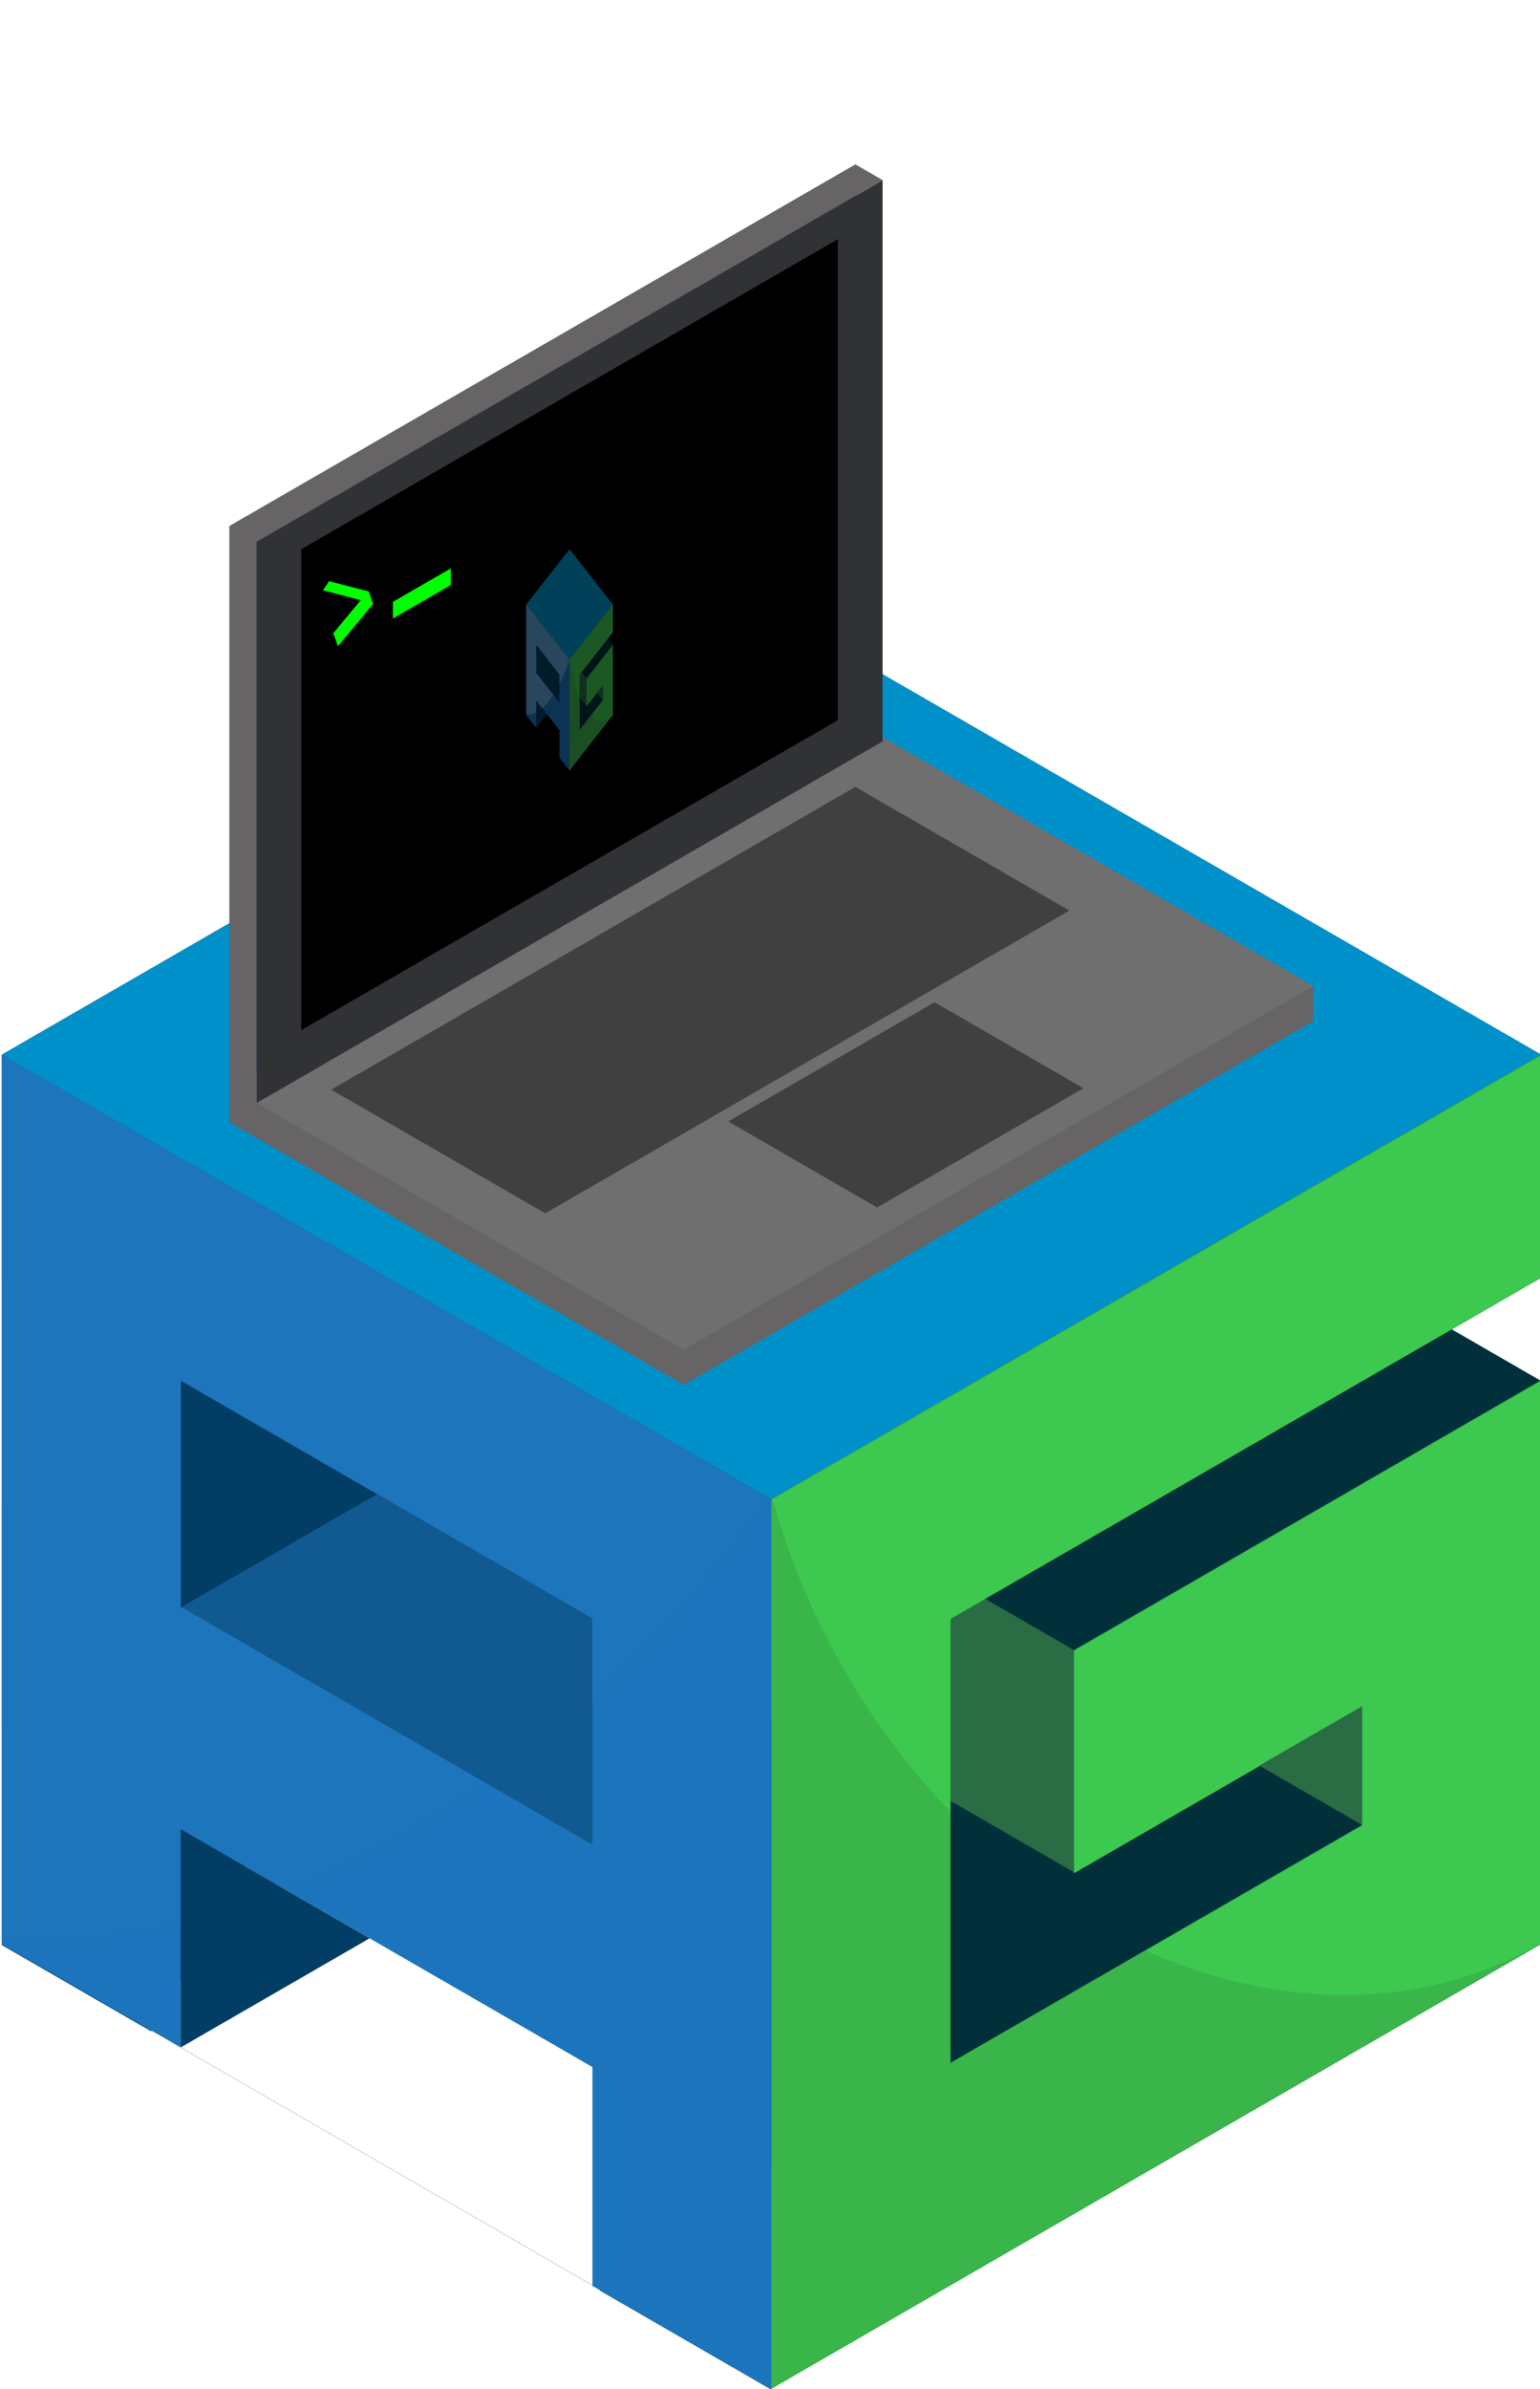 <?xml version="1.0" encoding="UTF-8" standalone="no"?><!DOCTYPE svg PUBLIC "-//W3C//DTD SVG 1.1//EN" "http://www.w3.org/Graphics/SVG/1.1/DTD/svg11.dtd"><svg width="100%" height="100%" viewBox="0 0 516 800" version="1.1" xmlns="http://www.w3.org/2000/svg" xmlns:xlink="http://www.w3.org/1999/xlink" xml:space="preserve" xmlns:serif="http://www.serif.com/" style="fill-rule:evenodd;clip-rule:evenodd;stroke-linejoin:round;stroke-miterlimit:1.414;"><g id="AGI-LOGO-BOX" serif:id="AGI LOGO BOX"><path id="Base" d="M516.395,462.455l0,188.526l-128.947,74.448l-128.948,74.447l-57.453,-33.17l-71.495,-41.277l-78.855,-45.528l32.901,-56.986l150.35,86.805l-32.904,56.991l-0.025,0.044l-150.35,-86.805l0.028,-0.049l-50.092,-28.92l0,-148.896l0,-148.896l128.947,-74.448l128.948,-74.448l128.948,74.448l128.947,74.448l0,109.266Zm0,0l0,-34.581l-14.974,8.645l-14.974,8.645l14.974,8.646l14.974,8.645Z" style="fill:url(#_Linear1);"/><path id="Top" d="M0.605,353.189l128.947,74.448l128.948,74.448l128.948,-74.448l128.947,-74.448l-128.947,-74.448l-128.948,-74.448l-128.948,74.448l-128.947,74.448Z" style="fill:url(#_Linear2);fill-rule:nonzero;"/><g id="A"><path id="Compound-Shape" serif:id="Compound Shape" d="M200.945,767.026l57.555,33.23l0,-148.896l0,-148.896l-128.948,-74.448l-128.947,-74.448l0,297.792l49.99,28.862l33.003,-57.162l150.35,86.804l-33.003,57.162Z" style="fill:url(#_Linear3);"/><path id="Compound-Shape1" serif:id="Compound Shape" d="M60.605,685.622l-30,-17.321l-30,-17.32l0,-297.792l30,17.32l30,17.321l0,297.792Z" style="fill:#1c74bc;"/><path id="Compound-Shape2" serif:id="Compound Shape" d="M258.5,800.111l-30,-17.32l-30,-17.321l0,-297.791l30,17.32l30,17.321l0,297.791Z" style="fill:#1c74bc;"/><path id="Compound-Shape3" serif:id="Compound Shape" d="M0.605,427.637l0,-74.448l128.948,74.448l128.947,74.448l0,74.448l-128.947,-74.448l-128.948,-74.448Z" style="fill:#1c74bc;"/><path id="Compound-Shape4" serif:id="Compound Shape" d="M0.605,577.935l0,-74.448l128.947,74.448l128.948,74.448l0,74.448l-128.948,-74.448l-128.947,-74.448Z" style="fill:#1c74bc;"/><path id="Compound-Shape5" serif:id="Compound Shape" d="M257.497,501.505l-127.945,-73.868l-128.947,-74.448l0,296.025c18.94,1.498 39.187,-0.29 60,-5.186l0,-31.452l35.279,20.368c22.31,-8.743 44.788,-20.816 66.571,-36.013l-32.903,-18.996l-68.947,-39.807l0,-75.85l68.947,39.807l68.948,39.806l0,26.377c7.667,-6.901 15.172,-14.215 22.472,-21.93c13.628,-14.403 25.821,-29.443 36.525,-44.833Z" style="fill:url(#_Linear4);"/><path id="Polygon" d="M60.605,538.293l0,-75.838l65.677,37.919l-65.677,37.919Z" style="fill:#013d64;fill-rule:nonzero;"/><path id="Polygon1" serif:id="Polygon" d="M60.55,685.622l0,-73.073l63.283,36.536l-63.283,36.537Z" style="fill:#013d64;fill-rule:nonzero;"/></g><g id="G"><path id="Compound-Shape6" serif:id="Compound Shape" d="M359.871,552.594l0,74.372l-32.208,-18.595l-32.208,-18.596l0.007,-0.003l-30.547,-17.636l32.202,-55.776l62.749,36.228l0.005,-0.003l0,0.006l0.002,0.001l-0.002,0.002Z" style="fill:#2a6c43;"/><path id="Compound-Shape7" serif:id="Compound Shape" d="M258.491,799.862l30,-17.32l30,-17.321l0,-297.792l-30,17.321l-30,17.32l0,297.792Z" style="fill:#3ab54a;"/><path id="Compound-Shape8" serif:id="Compound Shape" d="M516.386,427.622l0,-74.447l-128.947,74.447l-128.948,74.448l0,74.448l128.948,-74.448l128.947,-74.448Z" style="fill:#3ab54a;"/><path id="Compound-Shape9" serif:id="Compound Shape" d="M516.387,650.966l0,-74.448l-128.948,74.448l-128.948,74.448l0,74.448l128.948,-74.448l128.948,-74.448Z" style="fill:#3ab54a;"/><path id="Compound-Shape10" serif:id="Compound Shape" d="M516.387,608.214l0,-74.448l-60,34.641l0,74.448l60,-34.641Z" style="fill:#3ab54a;"/><path id="Compound-Shape11" serif:id="Compound Shape" d="M516.377,536.658l0,-74.448l-60,34.641l0,74.448l60,-34.641Z" style="fill:#3ab54a;"/><path id="Compound-Shape12" serif:id="Compound Shape" d="M359.876,552.587l98.948,-57.127l0,74.448l-98.948,57.127l0,-74.448Z" style="fill:#3ab54a;"/><path id="Compound-Shape13" serif:id="Compound Shape" d="M383.897,653.276l3.548,-2.049l68.948,-39.807l0,-39.844l-96.51,55.72l0,-74.448l96.5,-55.715l0,-0.021l60,-34.642l0,71.562l0.01,-0.005l0,116.771c-1.503,0.86 -3.029,1.694 -4.576,2.499c-39.334,20.469 -85.382,18.957 -127.92,-0.021Zm-65.399,-46.512l0,-64.626l68.947,-39.807l128.948,-74.448l0,-74.448l-128.948,74.448l-68.947,39.807l-30,17.321l-29.616,17.098c4.47,16.081 10.75,32.141 18.911,47.824c11.228,21.577 25.085,40.648 40.705,56.831Z" style="fill:url(#_Linear5);"/><path id="Polygon2" serif:id="Polygon" d="M456.395,611.136l0,-39.765l-34.437,19.882l34.437,19.883Z" style="fill:#2a6c43;fill-rule:nonzero;"/></g><g id="Laptop"><path id="Compound-Shape14" serif:id="Compound Shape" d="M76.918,364.119l46.723,26.976l105.485,60.901l105.484,-60.901l105.484,-60.902l-105.484,-60.901l-46.723,-26.976l-102.942,59.433l-108.027,62.37Z" style="fill:url(#_Linear6);"/><path id="Compound-Shape15" serif:id="Compound Shape" d="M243.997,375.541l15.314,8.841l34.573,19.961l34.573,-19.961l34.573,-19.96l-34.573,-19.961l-15.314,-8.842l-33.74,19.48l-35.406,20.442Z" style="fill:#404040;"/><path id="Compound-Shape16" serif:id="Compound Shape" d="M182.696,406.304l-32.834,-18.956l-38.893,-22.455l89.922,-51.916l85.688,-49.472l38.893,22.454l32.834,18.957l-87.455,50.492l-88.155,50.896Z" style="fill:#404040;"/><path id="Compound-Shape17" serif:id="Compound Shape" d="M76.906,364.105l46.735,26.982l105.485,60.902l105.484,-60.902l95.304,-55.023l0.001,0l5.081,-2.933l5.087,-2.937l0,11.741l0.011,0.007l-105.484,60.901l-105.484,60.901l-105.485,-60.901l-46.735,-26.983l0,-11.755Z" style="fill:#666465;"/><path id="Compound-Shape18" serif:id="Compound Shape" d="M286.699,0.744l0,242.245l-104.895,60.561l-104.895,60.561l0,-121.122l0,-66.832l104.895,-60.561l104.895,-60.561l0,-54.291Z" style="fill:#3c4eb5;"/><path id="Compound-Shape19" serif:id="Compound Shape" d="M295.735,6.021l0,242.245l-104.895,60.561l-104.894,60.561l0,-121.122l0,-66.832l104.894,-60.561l104.895,-60.561l0,-54.291Z" style="fill:#313235;"/><path id="Compound-Shape20" serif:id="Compound Shape" d="M280.732,33.578l0,207.596l-89.892,51.899l-89.892,51.899l0,-103.798l0,-57.272l89.892,-51.899l89.892,-51.9l0,-46.525Z"/><path id="Compound-Shape21" serif:id="Compound Shape" d="M286.699,55.092l0,-0.057l-0.05,0.029l-0.007,-0.004l0,0.008l-104.838,60.528l-104.895,60.561l0,-54.291l0,242.245l9.037,-5.218l0,-110.627l0,-66.832l104.894,-60.561l95.802,-55.311l0,0.001l4.548,-2.626l4.548,-2.626l-4.548,-2.625l-4.491,-2.594Zm-200.694,314.296l0,-5.252l0,-5.251l-4.548,2.625l-4.548,2.626l9.096,5.252Z" style="fill:#666465;"/><path id="Compound-Shape22" serif:id="Compound Shape" d="M125.05,202.216l-1.592,-4.328l-5.904,7.086l-5.904,7.086l1.592,4.328l5.904,-7.086l5.904,-7.086Z" style="fill:#0f0;"/><path id="Compound-Shape23" serif:id="Compound Shape" d="M123.641,198.079l-6.696,-1.731l-6.697,-1.731l-2.033,3.079l13.394,3.462l2.032,-3.079Z" style="fill:#0f0;"/><path id="Compound-Shape24" serif:id="Compound Shape" d="M151.056,195.931l0,-5.603l-9.705,5.603l-9.705,5.603l0,5.604l9.705,-5.604l9.705,-5.603Z" style="fill:#0f0;"/><g id="AGI-LOGO-BOX1" serif:id="AGI LOGO BOX"><g opacity="0.44"><path id="Base1" serif:id="Base" d="M205.353,216.011l0,23.448l-7.256,9.259l-7.257,9.26l-3.233,-4.126l-4.023,-5.134l-4.437,-5.662l1.851,-7.088l8.461,10.796l-1.852,7.089l-0.001,0.005l-8.461,-10.796l0.002,-0.006l-2.819,-3.597l0,-18.519l0,-18.519l7.256,-9.26l7.256,-9.259l7.257,9.259l7.256,9.26l0,13.59Zm0,0l0,-4.301l-0.843,1.075l-0.843,1.075l0.843,1.075l0.843,1.076Z" style="fill:url(#_Linear7);"/><path id="Top1" serif:id="Top" d="M176.328,202.421l7.256,9.259l7.256,9.26l7.257,-9.26l7.256,-9.259l-7.256,-9.26l-7.257,-9.259l-7.256,9.259l-7.256,9.26Z" style="fill:url(#_Linear8);fill-rule:nonzero;"/><g id="A1" serif:id="A"><path id="Compound-Shape25" serif:id="Compound Shape" d="M187.602,253.892l3.238,4.133l0,-18.519l0,-18.519l-7.256,-9.26l-7.256,-9.259l0,37.038l2.813,3.589l1.857,-7.109l8.461,10.796l-1.857,7.11Z" style="fill:url(#_Linear9);"/><path id="Compound-Shape26" serif:id="Compound Shape" d="M179.704,243.767l-1.688,-2.154l-1.688,-2.154l0,-37.038l3.376,4.308l0,37.038Z" style="fill:#1c74bc;"/><path id="Compound-Shape27" serif:id="Compound Shape" d="M190.84,258.007l-1.688,-2.154l-1.688,-2.155l0,-37.038l1.688,2.155l1.688,2.154l0,37.038Z" style="fill:#1c74bc;"/><path id="Compound-Shape28" serif:id="Compound Shape" d="M176.328,211.68l0,-9.259l7.256,9.259l7.256,9.26l0,9.259l-7.256,-9.259l-7.256,-9.26Z" style="fill:#1c74bc;"/><path id="Compound-Shape29" serif:id="Compound Shape" d="M176.328,230.374l0,-9.26l7.256,9.26l7.256,9.259l0,9.259l-7.256,-9.259l-7.256,-9.259Z" style="fill:#1c74bc;"/><path id="Compound-Shape30" serif:id="Compound Shape" d="M190.784,220.868l-7.2,-9.188l-7.256,-9.259l0,36.818c1.066,0.186 2.205,-0.036 3.376,-0.645l0,-3.912l1.986,2.533c1.255,-1.087 2.52,-2.589 3.746,-4.479l-1.852,-2.363l-3.88,-4.95l0,-9.434l7.76,9.902l0,3.28c0.431,-0.858 0.854,-1.768 1.265,-2.727c0.766,-1.792 1.453,-3.662 2.055,-5.576Z" style="fill:url(#_Linear10);"/><path id="Polygon3" serif:id="Polygon" d="M179.704,225.443l0,-9.432l3.696,4.716l-3.696,4.716Z" style="fill:#013d64;fill-rule:nonzero;"/><path id="Polygon4" serif:id="Polygon" d="M179.701,243.767l0,-9.088l3.561,4.544l-3.561,4.544Z" style="fill:#013d64;fill-rule:nonzero;"/></g><g id="G1" serif:id="G"><path id="Compound-Shape31" serif:id="Compound Shape" d="M196.545,227.222l0,9.25l-1.813,-2.313l-1.812,-2.313l-1.719,-2.194l1.812,-6.937l3.531,4.506l0.001,0.001Z" style="fill:#2a6c43;"/><path id="Compound-Shape32" serif:id="Compound Shape" d="M190.84,257.976l1.688,-2.154l1.688,-2.155l0,-37.038l-1.688,2.155l-1.688,2.154l0,37.038Z" style="fill:#3ab54a;"/><path id="Compound-Shape33" serif:id="Compound Shape" d="M205.352,211.678l0,-9.259l-7.256,9.259l-7.256,9.26l0,9.259l7.256,-9.259l7.256,-9.26Z" style="fill:#3ab54a;"/><path id="Compound-Shape34" serif:id="Compound Shape" d="M205.352,239.457l0,-9.26l-7.256,9.26l-7.256,9.259l0,9.26l7.256,-9.26l7.256,-9.259Z" style="fill:#3ab54a;"/><path id="Compound-Shape35" serif:id="Compound Shape" d="M205.352,234.139l0,-9.259l-3.376,4.308l0,9.26l3.376,-4.309Z" style="fill:#3ab54a;"/><path id="Compound-Shape36" serif:id="Compound Shape" d="M205.352,225.24l0,-9.26l-3.377,4.309l0,9.259l3.377,-4.308Z" style="fill:#3ab54a;"/><path id="Compound-Shape37" serif:id="Compound Shape" d="M196.545,227.221l5.568,-7.105l0,9.259l-5.568,7.105l0,-9.259Z" style="fill:#3ab54a;"/><path id="Compound-Shape38" serif:id="Compound Shape" d="M197.897,239.744l0.199,-0.255l3.88,-4.951l0,-4.955l-5.431,6.93l0,-9.26l5.431,-6.929l0,-0.003l3.376,-4.308l0,8.9l0.001,-0.001l0,14.524c-0.085,0.107 -0.171,0.211 -0.258,0.311c-2.213,2.546 -4.805,2.358 -7.198,-0.003Zm-3.68,-5.785l0,-8.038l3.879,-4.951l7.257,-9.259l0,-9.26l-7.257,9.26l-3.879,4.951l-1.689,2.154l-1.666,2.127c0.251,2 0.605,3.997 1.064,5.948c0.632,2.683 1.412,5.055 2.291,7.068Z" style="fill:url(#_Linear11);"/><path id="Polygon5" serif:id="Polygon" d="M201.976,234.503l0,-4.946l-1.937,2.473l1.937,2.473Z" style="fill:#2a6c43;fill-rule:nonzero;"/></g></g></g></g></g><rect id="Artboard1" x="0" y="0" width="515.79" height="799.512" style="fill:none;"/><defs><linearGradient id="_Linear1" x1="0" y1="0" x2="1" y2="0" gradientUnits="userSpaceOnUse" gradientTransform="matrix(-286.622,163.838,-163.838,-286.622,1.46097e+06,-1.00915e+06)"><stop offset="0" style="stop-color:#3c9d60;stop-opacity:1"/><stop offset="0.03" style="stop-color:#3c9d60;stop-opacity:1"/><stop offset="0.99" style="stop-color:#01303b;stop-opacity:1"/><stop offset="1" style="stop-color:#01303b;stop-opacity:1"/></linearGradient><linearGradient id="_Linear2" x1="0" y1="0" x2="1" y2="0" gradientUnits="userSpaceOnUse" gradientTransform="matrix(1.82345e-14,297.792,-297.792,1.82345e-14,1.46072e+06,-503749)"><stop offset="0" style="stop-color:#13bcff;stop-opacity:1"/><stop offset="0.99" style="stop-color:#0091ca;stop-opacity:1"/><stop offset="1" style="stop-color:#0091ca;stop-opacity:1"/></linearGradient><linearGradient id="_Linear3" x1="0" y1="0" x2="1" y2="0" gradientUnits="userSpaceOnUse" gradientTransform="matrix(101.12,56.649,-56.649,101.12,728911,-756262)"><stop offset="0" style="stop-color:#115a91;stop-opacity:1"/><stop offset="0.01" style="stop-color:#115a91;stop-opacity:1"/><stop offset="0.99" style="stop-color:#053d5e;stop-opacity:1"/><stop offset="1" style="stop-color:#053d5e;stop-opacity:1"/></linearGradient><linearGradient id="_Linear4" x1="0" y1="0" x2="1" y2="0" gradientUnits="userSpaceOnUse" gradientTransform="matrix(81.799,106.746,-106.746,81.799,726030,-501312)"><stop offset="0" style="stop-color:#1d75bc;stop-opacity:1"/><stop offset="1" style="stop-color:#5ca0d2;stop-opacity:1"/></linearGradient><linearGradient id="_Linear5" x1="0" y1="0" x2="1" y2="0" gradientUnits="userSpaceOnUse" gradientTransform="matrix(-315.908,474.703,-474.703,-315.908,728240,-532221)"><stop offset="0" style="stop-color:#3ab54a;stop-opacity:1"/><stop offset="0" style="stop-color:#3ab54a;stop-opacity:1"/><stop offset="0.59" style="stop-color:#3dc84f;stop-opacity:1"/><stop offset="1" style="stop-color:#3dc84f;stop-opacity:1"/></linearGradient><linearGradient id="_Linear6" x1="0" y1="0" x2="1" y2="0" gradientUnits="userSpaceOnUse" gradientTransform="matrix(-69.029,199.146,-199.146,-69.029,1.02779e+06,-354089)"><stop offset="0" style="stop-color:#c1c1c1;stop-opacity:1"/><stop offset="0.98" style="stop-color:#6f6f6f;stop-opacity:1"/><stop offset="1" style="stop-color:#6f6f6f;stop-opacity:1"/></linearGradient><linearGradient id="_Linear7" x1="0" y1="0" x2="1" y2="0" gradientUnits="userSpaceOnUse" gradientTransform="matrix(-16.129,20.378,-20.378,-16.129,79711.8,-123869)"><stop offset="0" style="stop-color:#3c9d60;stop-opacity:1"/><stop offset="0.03" style="stop-color:#3c9d60;stop-opacity:1"/><stop offset="0.99" style="stop-color:#01303b;stop-opacity:1"/><stop offset="1" style="stop-color:#01303b;stop-opacity:1"/></linearGradient><linearGradient id="_Linear8" x1="0" y1="0" x2="1" y2="0" gradientUnits="userSpaceOnUse" gradientTransform="matrix(2.26792e-15,37.038,-37.038,2.26792e-15,79697.8,-61008.6)"><stop offset="0" style="stop-color:#13bcff;stop-opacity:1"/><stop offset="0.99" style="stop-color:#0091ca;stop-opacity:1"/><stop offset="1" style="stop-color:#0091ca;stop-opacity:1"/></linearGradient><linearGradient id="_Linear9" x1="0" y1="0" x2="1" y2="0" gradientUnits="userSpaceOnUse" gradientTransform="matrix(5.69,7.046,-7.046,5.69,38515.4,-92415.1)"><stop offset="0" style="stop-color:#115a91;stop-opacity:1"/><stop offset="0.01" style="stop-color:#115a91;stop-opacity:1"/><stop offset="0.99" style="stop-color:#053d5e;stop-opacity:1"/><stop offset="1" style="stop-color:#053d5e;stop-opacity:1"/></linearGradient><linearGradient id="_Linear10" x1="0" y1="0" x2="1" y2="0" gradientUnits="userSpaceOnUse" gradientTransform="matrix(4.603,13.277,-13.277,4.603,38354.6,-60705.4)"><stop offset="0" style="stop-color:#1d75bc;stop-opacity:1"/><stop offset="1" style="stop-color:#5ca0d2;stop-opacity:1"/></linearGradient><linearGradient id="_Linear11" x1="0" y1="0" x2="1" y2="0" gradientUnits="userSpaceOnUse" gradientTransform="matrix(-17.777,59.042,-59.042,-17.777,38479.4,-64550.5)"><stop offset="0" style="stop-color:#3ab54a;stop-opacity:1"/><stop offset="0" style="stop-color:#3ab54a;stop-opacity:1"/><stop offset="0.59" style="stop-color:#3dc84f;stop-opacity:1"/><stop offset="1" style="stop-color:#3dc84f;stop-opacity:1"/></linearGradient></defs></svg>